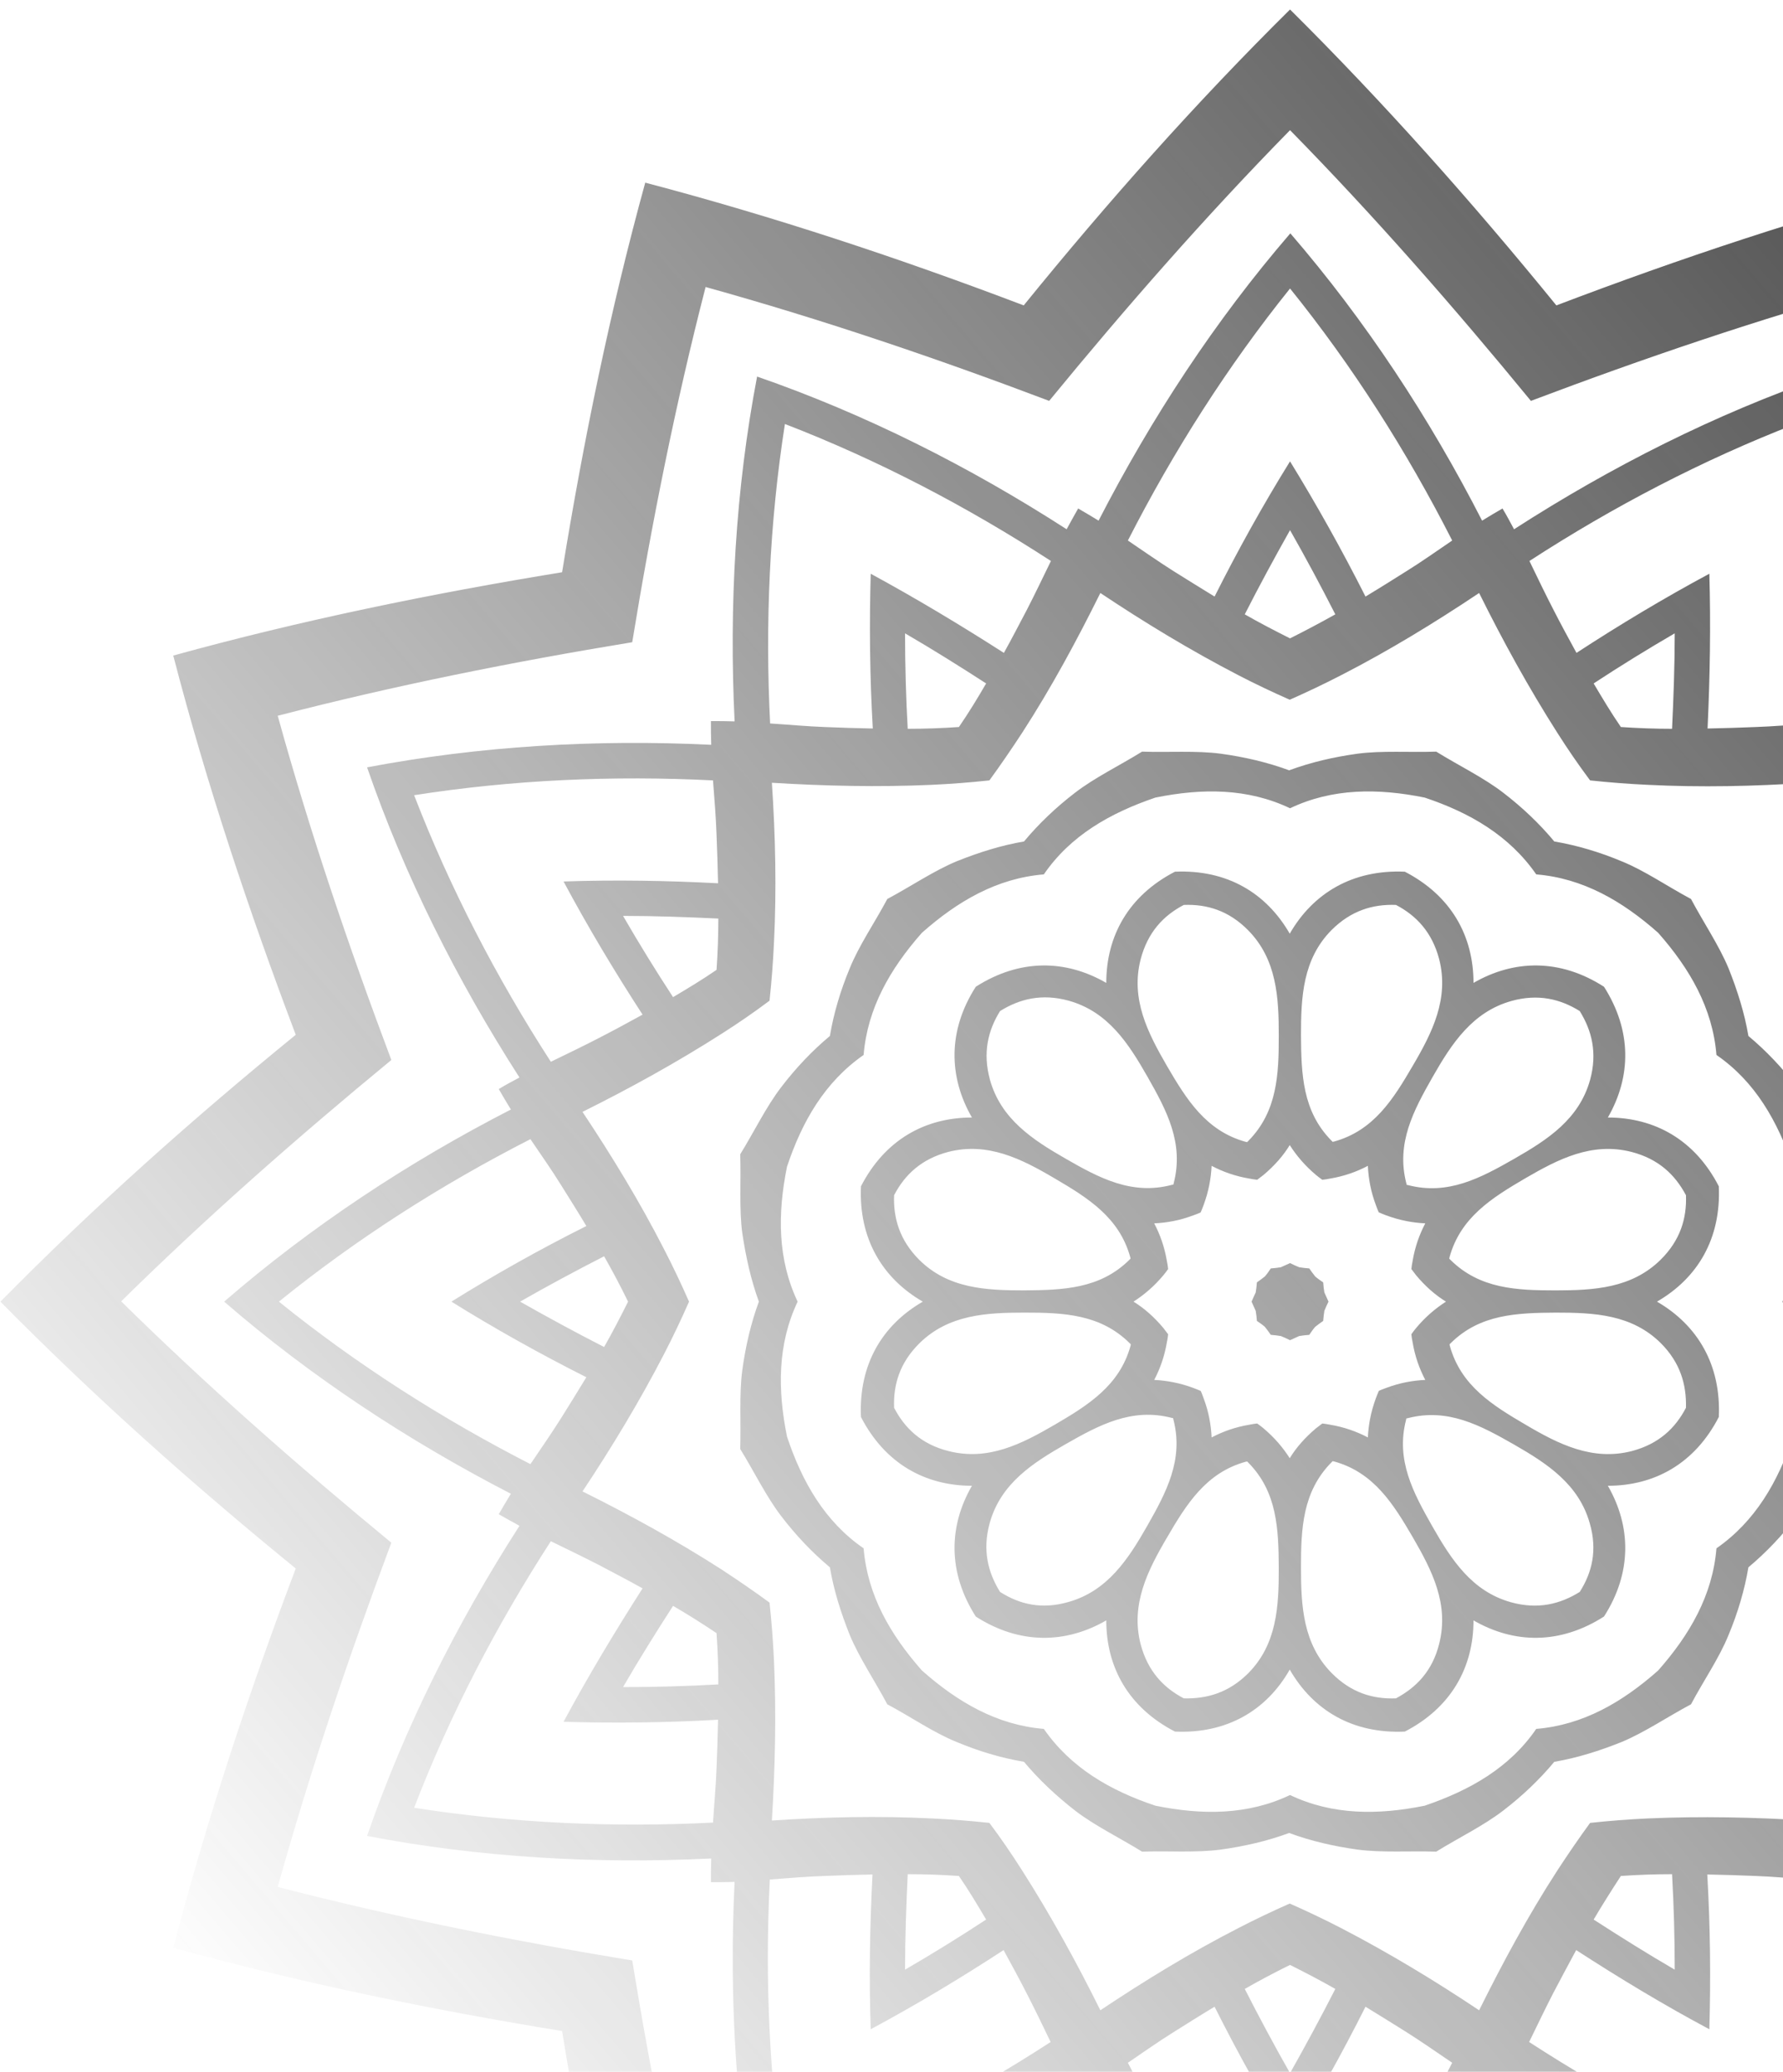 <svg width="173" height="201" viewBox="0 0 173 201" fill="none" xmlns="http://www.w3.org/2000/svg">
<g id="Group">
<path id="Vector" d="M0.043 126.286C9.087 135.462 18.705 144.035 28.697 152.176C24.132 164.229 20.084 176.484 16.81 188.969C29.214 192.392 41.847 194.981 54.538 197.052C56.605 209.767 59.189 222.424 62.606 234.852C75.067 231.601 87.298 227.516 99.328 222.942C107.454 232.924 116.039 242.59 125.169 251.651C134.328 242.59 142.884 232.953 151.01 222.942C163.04 227.516 175.271 231.572 187.732 234.852C191.149 222.424 193.733 209.767 195.8 197.052C208.491 194.981 221.124 192.392 233.528 188.969C230.283 176.484 226.206 164.229 221.641 152.176C231.604 144.035 241.251 135.434 250.295 126.286C241.251 117.109 231.633 108.537 221.641 100.396C226.206 88.343 230.254 76.088 233.528 63.603C221.124 60.18 208.491 57.591 195.8 55.52C193.733 42.805 191.149 30.148 187.732 17.72C175.271 20.971 163.04 25.056 151.01 29.63C142.884 19.648 134.299 9.982 125.169 0.921C116.01 9.982 107.454 19.619 99.328 29.63C87.298 25.056 75.067 21 62.606 17.72C59.189 30.148 56.605 42.805 54.538 55.52C41.847 57.591 29.214 60.18 16.81 63.603C20.055 76.088 24.132 88.343 28.697 100.396C18.705 108.537 9.087 117.109 0.043 126.286ZM86.752 136.584C86.666 134.341 87.298 132.212 89.222 130.313C92.035 127.552 95.682 127.35 99.414 127.35C103.176 127.35 106.765 127.494 109.607 130.313C109.636 130.342 109.693 130.4 109.722 130.428C109.722 130.486 109.693 130.515 109.693 130.572C108.631 134.427 105.587 136.325 102.343 138.224C99.127 140.094 95.883 141.762 92.035 140.784C89.394 140.123 87.786 138.569 86.752 136.584ZM86.752 115.959C87.786 113.974 89.394 112.449 92.007 111.759C95.825 110.781 99.099 112.42 102.314 114.319C105.559 116.218 108.602 118.116 109.665 121.971C109.665 122.028 109.693 122.057 109.693 122.115C109.665 122.143 109.607 122.201 109.578 122.23C106.736 125.049 103.147 125.164 99.386 125.193C95.653 125.193 92.007 125.02 89.193 122.23C87.298 120.331 86.666 118.202 86.752 115.959ZM97.031 98.094C98.926 96.915 101.08 96.368 103.692 97.088C107.511 98.152 109.492 101.23 111.33 104.452C113.196 107.731 114.89 110.896 113.885 114.779C113.885 114.837 113.856 114.866 113.856 114.923C113.799 114.923 113.77 114.952 113.713 114.952C109.837 115.987 106.65 114.29 103.405 112.42C100.19 110.579 97.118 108.566 96.055 104.768C95.337 102.151 95.854 99.993 97.031 98.094ZM114.861 87.796C117.101 87.71 119.226 88.343 121.121 90.27C123.877 93.089 124.078 96.743 124.078 100.482C124.078 104.251 123.934 107.846 121.121 110.694C121.092 110.723 121.034 110.781 121.006 110.809C120.948 110.809 120.92 110.781 120.862 110.781C117.015 109.716 115.12 106.667 113.225 103.416C111.359 100.194 109.693 96.944 110.669 93.089C111.359 90.443 112.88 88.832 114.861 87.796ZM135.448 87.796C137.429 88.832 138.951 90.443 139.64 93.06C140.616 96.886 138.979 100.166 137.084 103.388C135.189 106.638 133.294 109.688 129.447 110.752C129.39 110.752 129.361 110.781 129.303 110.781C129.275 110.752 129.217 110.694 129.189 110.666C126.375 107.818 126.26 104.222 126.231 100.453C126.231 96.714 126.404 93.06 129.189 90.241C131.084 88.343 133.208 87.71 135.448 87.796ZM153.278 98.094C154.455 99.993 155.001 102.151 154.283 104.768C153.22 108.594 150.148 110.579 146.933 112.42C143.659 114.29 140.501 115.987 136.625 114.981C136.568 114.981 136.539 114.952 136.481 114.952C136.481 114.894 136.453 114.866 136.453 114.808C135.448 110.924 137.142 107.76 139.008 104.481C140.846 101.259 142.855 98.181 146.645 97.116C149.23 96.397 151.383 96.915 153.278 98.094ZM163.585 115.959C163.672 118.202 163.04 120.331 161.116 122.23C158.302 124.991 154.656 125.193 150.924 125.193C147.162 125.193 143.573 125.049 140.731 122.23C140.702 122.201 140.645 122.143 140.616 122.115C140.616 122.057 140.645 122.028 140.645 121.971C141.707 118.116 144.75 116.218 147.995 114.319C151.211 112.449 154.455 110.781 158.302 111.759C160.944 112.449 162.523 113.974 163.585 115.959ZM163.585 136.584C162.552 138.569 160.944 140.094 158.331 140.784C154.513 141.762 151.239 140.123 148.024 138.224C144.779 136.325 141.736 134.427 140.673 130.572C140.673 130.515 140.645 130.486 140.645 130.428C140.673 130.4 140.731 130.342 140.76 130.313C143.602 127.494 147.191 127.379 150.952 127.35C154.685 127.35 158.331 127.523 161.145 130.313C163.04 132.212 163.643 134.341 163.585 136.584ZM153.278 154.449C151.383 155.628 149.23 156.175 146.617 155.455C142.798 154.391 140.817 151.313 138.979 148.091C137.113 144.812 135.419 141.647 136.424 137.764C136.424 137.706 136.453 137.678 136.453 137.62C136.51 137.62 136.539 137.591 136.596 137.591C140.472 136.584 143.631 138.282 146.904 140.151C150.12 141.993 153.192 144.006 154.254 147.803C155.001 150.392 154.484 152.55 153.278 154.449ZM135.448 164.776C133.208 164.862 131.084 164.229 129.189 162.302C126.432 159.483 126.231 155.829 126.231 152.09C126.231 148.321 126.375 144.725 129.189 141.877C129.217 141.849 129.275 141.791 129.303 141.762C129.361 141.762 129.39 141.791 129.447 141.791C133.294 142.856 135.189 145.905 137.084 149.155C138.951 152.377 140.616 155.628 139.64 159.483C138.979 162.129 137.429 163.711 135.448 164.776ZM114.861 164.776C112.88 163.74 111.359 162.129 110.669 159.511C109.693 155.685 111.33 152.406 113.225 149.184C115.12 145.934 117.015 142.884 120.862 141.82C120.92 141.82 120.948 141.791 121.006 141.791C121.034 141.82 121.092 141.877 121.121 141.906C123.934 144.754 124.049 148.35 124.078 152.118C124.078 155.858 123.906 159.511 121.121 162.331C119.226 164.229 117.101 164.833 114.861 164.776ZM97.031 154.449C95.854 152.55 95.309 150.392 96.026 147.775C97.089 143.949 100.161 141.964 103.377 140.123C106.65 138.253 109.808 136.556 113.684 137.562C113.742 137.562 113.77 137.591 113.828 137.591C113.828 137.649 113.856 137.678 113.856 137.735C114.861 141.619 113.167 144.783 111.301 148.062C109.464 151.284 107.454 154.362 103.664 155.427C101.08 156.175 98.926 155.657 97.031 154.449ZM60.941 126.286C60.194 127.782 59.419 129.278 58.615 130.687C55.858 129.278 53.16 127.811 50.461 126.286C53.131 124.761 55.858 123.294 58.615 121.885C59.419 123.294 60.194 124.761 60.941 126.286ZM69.525 94.096C68.147 95.045 66.712 95.908 65.305 96.743C63.611 94.153 62.003 91.536 60.452 88.86C63.553 88.86 66.626 88.975 69.698 89.119C69.698 90.759 69.64 92.427 69.525 94.096ZM93.04 70.536C91.375 70.651 89.71 70.709 88.073 70.709C87.901 67.631 87.815 64.524 87.815 61.446C90.485 62.999 93.098 64.639 95.682 66.307C94.849 67.746 93.988 69.155 93.04 70.536ZM125.169 61.935C123.676 61.187 122.183 60.41 120.776 59.605C122.183 56.843 123.647 54.139 125.169 51.435C126.691 54.11 128.155 56.843 129.562 59.605C128.126 60.41 126.662 61.187 125.169 61.935ZM157.269 70.536C156.321 69.155 155.46 67.717 154.627 66.307C157.211 64.61 159.824 62.999 162.494 61.446C162.494 64.552 162.38 67.631 162.236 70.709C160.628 70.709 158.963 70.651 157.269 70.536ZM180.784 94.096C180.669 92.427 180.612 90.759 180.612 89.119C183.684 88.947 186.785 88.86 189.857 88.86C188.306 91.536 186.67 94.153 185.005 96.743C183.598 95.908 182.191 95.045 180.784 94.096ZM189.397 126.286C190.144 124.79 190.919 123.294 191.723 121.885C194.479 123.294 197.178 124.761 199.877 126.286C197.207 127.811 194.479 129.278 191.723 130.687C190.919 129.249 190.144 127.782 189.397 126.286ZM180.784 158.447C182.162 157.498 183.598 156.635 185.005 155.801C186.699 158.39 188.306 161.007 189.857 163.683C186.756 163.683 183.684 163.568 180.612 163.424C180.612 161.813 180.669 160.144 180.784 158.447ZM157.269 182.007C158.934 181.892 160.599 181.834 162.236 181.834C162.408 184.912 162.494 188.019 162.494 191.097C159.824 189.544 157.211 187.904 154.627 186.236C155.46 184.826 156.35 183.417 157.269 182.007ZM125.169 190.637C126.662 191.385 128.155 192.162 129.562 192.967C128.155 195.729 126.691 198.433 125.169 201.137C123.647 198.462 122.183 195.729 120.776 192.967C122.183 192.162 123.647 191.385 125.169 190.637ZM93.04 182.007C93.988 183.388 94.849 184.826 95.682 186.236C93.098 187.933 90.485 189.544 87.815 191.097C87.815 187.991 87.93 184.912 88.073 181.834C89.71 181.834 91.375 181.892 93.04 182.007ZM69.525 158.447C69.64 160.116 69.698 161.784 69.698 163.424C66.626 163.596 63.525 163.683 60.452 163.683C62.003 161.007 63.639 158.39 65.305 155.801C66.74 156.635 68.147 157.527 69.525 158.447ZM43.8 126.286C48.049 128.932 52.442 131.378 56.892 133.621C56.031 135.031 55.198 136.383 54.423 137.62C53.533 139.03 52.499 140.525 51.466 142.05C42.823 137.62 34.583 132.356 27.061 126.286C34.554 120.216 42.795 114.952 51.466 110.522C52.499 112.046 53.533 113.513 54.423 114.952C55.198 116.189 56.031 117.512 56.892 118.95C52.413 121.194 48.049 123.639 43.8 126.286ZM54.681 85.523C57.036 89.925 59.62 94.24 62.347 98.44C60.883 99.245 59.505 99.993 58.213 100.655C56.72 101.431 55.112 102.208 53.447 103.014C48.164 94.844 43.656 86.156 40.182 77.152C49.714 75.656 59.476 75.225 69.181 75.714C69.324 77.555 69.468 79.339 69.525 81.007C69.583 82.474 69.64 84.056 69.669 85.696C64.702 85.437 59.706 85.351 54.681 85.523ZM84.484 55.664C84.341 60.669 84.398 65.703 84.685 70.68C83.02 70.651 81.441 70.594 80.005 70.536C78.34 70.478 76.531 70.306 74.722 70.191C74.234 60.468 74.665 50.687 76.158 41.136C85.173 44.617 93.816 49.134 101.97 54.427C101.166 56.066 100.391 57.706 99.615 59.202C98.926 60.496 98.209 61.906 97.405 63.344C93.184 60.64 88.877 58.051 84.484 55.664ZM125.169 44.761C122.527 49.019 120.087 53.42 117.847 57.879C116.441 57.016 115.091 56.181 113.856 55.405C112.45 54.513 110.957 53.477 109.435 52.442C113.856 43.783 119.111 35.527 125.169 27.99C131.227 35.498 136.481 43.754 140.903 52.442C139.381 53.477 137.917 54.513 136.481 55.405C135.247 56.181 133.926 57.016 132.491 57.879C130.222 53.391 127.782 49.019 125.169 44.761ZM165.854 55.664C161.461 58.023 157.154 60.611 152.962 63.344C152.158 61.877 151.412 60.496 150.751 59.202C149.976 57.706 149.201 56.095 148.397 54.427C156.551 49.134 165.222 44.617 174.209 41.136C175.702 50.687 176.133 60.468 175.644 70.191C173.807 70.335 172.027 70.478 170.361 70.536C168.897 70.594 167.318 70.651 165.681 70.68C165.911 65.703 165.997 60.698 165.854 55.664ZM195.628 85.523C190.632 85.38 185.607 85.437 180.64 85.725C180.669 84.056 180.726 82.474 180.784 81.036C180.841 79.367 181.014 77.555 181.128 75.743C190.833 75.254 200.595 75.685 210.127 77.181C206.653 86.214 202.146 94.873 196.863 103.042C195.226 102.237 193.589 101.46 192.096 100.684C190.804 99.993 189.397 99.274 187.962 98.469C190.689 94.24 193.274 89.925 195.628 85.523ZM206.538 126.286C202.289 123.639 197.896 121.194 193.446 118.95C194.307 117.512 195.14 116.189 195.915 114.952C196.805 113.542 197.839 112.046 198.872 110.522C207.515 114.952 215.755 120.216 223.277 126.286C215.784 132.356 207.543 137.62 198.872 142.05C197.839 140.525 196.805 139.058 195.915 137.62C195.14 136.383 194.307 135.06 193.446 133.621C197.896 131.349 202.289 128.904 206.538 126.286ZM195.628 167.048C193.274 162.647 190.689 158.332 187.962 154.132C189.426 153.327 190.804 152.579 192.096 151.917C193.589 151.14 195.197 150.364 196.863 149.558C202.146 157.728 206.653 166.415 210.127 175.419C200.595 176.915 190.833 177.347 181.128 176.858C180.985 175.017 180.841 173.233 180.784 171.565C180.726 170.098 180.669 168.515 180.64 166.876C185.636 167.106 190.632 167.192 195.628 167.048ZM165.854 196.879C165.997 191.874 165.94 186.84 165.653 181.863C167.318 181.892 168.897 181.95 170.333 182.007C171.998 182.065 173.807 182.237 175.616 182.352C176.104 192.075 175.673 201.856 174.18 211.407C165.165 207.926 156.522 203.409 148.368 198.116C149.172 196.477 149.947 194.837 150.723 193.341C151.412 192.047 152.129 190.666 152.933 189.199C157.154 191.932 161.432 194.521 165.854 196.879ZM125.169 207.811C127.81 203.553 130.251 199.152 132.491 194.693C133.897 195.556 135.247 196.39 136.481 197.167C137.888 198.059 139.381 199.094 140.903 200.13C136.481 208.789 131.227 217.045 125.169 224.582C119.111 217.074 113.856 208.818 109.435 200.13C110.957 199.094 112.421 198.059 113.856 197.167C115.091 196.39 116.412 195.556 117.847 194.693C120.087 199.152 122.527 203.553 125.169 207.811ZM84.484 196.879C88.877 194.521 93.184 191.932 97.376 189.199C98.18 190.666 98.926 192.047 99.587 193.341C100.362 194.837 101.137 196.448 101.941 198.116C93.787 203.409 85.116 207.926 76.129 211.407C74.636 201.856 74.205 192.075 74.694 182.352C76.531 182.208 78.311 182.065 79.977 182.007C81.441 181.95 83.02 181.892 84.656 181.863C84.398 186.869 84.312 191.874 84.484 196.879ZM54.681 167.048C59.677 167.192 64.702 167.135 69.669 166.847C69.64 168.515 69.583 170.098 69.525 171.536C69.468 173.204 69.296 175.017 69.181 176.829C59.476 177.318 49.714 176.887 40.182 175.391C43.656 166.358 48.164 157.699 53.447 149.529C55.083 150.335 56.72 151.112 58.213 151.888C59.505 152.579 60.912 153.298 62.347 154.103C59.648 158.332 57.064 162.618 54.681 167.048ZM73.631 126.286C72.856 128.386 72.339 130.63 72.023 132.931C71.707 135.319 71.908 138.023 71.822 140.583C73.172 142.769 74.349 145.214 75.813 147.113C77.22 148.954 78.799 150.623 80.522 152.061C80.895 154.276 81.584 156.462 82.446 158.62C83.365 160.835 84.886 163.079 86.092 165.351C88.36 166.559 90.6 168.113 92.811 169.004C94.935 169.896 97.146 170.558 99.357 170.932C100.793 172.658 102.487 174.24 104.295 175.65C106.19 177.117 108.631 178.296 110.813 179.648C113.397 179.562 116.096 179.763 118.45 179.447C120.747 179.13 122.987 178.613 125.083 177.836C127.179 178.613 129.418 179.13 131.715 179.447C134.098 179.763 136.797 179.562 139.353 179.648C141.535 178.296 143.975 177.117 145.87 175.65C147.708 174.24 149.373 172.658 150.809 170.932C153.019 170.558 155.202 169.867 157.355 169.004C159.566 168.084 161.805 166.559 164.074 165.351C165.279 163.079 166.83 160.835 167.72 158.62C168.61 156.491 169.27 154.276 169.644 152.061C171.366 150.623 172.946 148.954 174.352 147.113C175.817 145.214 176.994 142.769 178.343 140.583C178.257 137.994 178.458 135.29 178.142 132.931C177.827 130.63 177.31 128.386 176.535 126.286C177.31 124.186 177.827 121.942 178.142 119.641C178.458 117.253 178.257 114.549 178.343 111.989C176.994 109.803 175.817 107.357 174.352 105.459C172.946 103.618 171.366 101.949 169.644 100.511C169.27 98.296 168.581 96.11 167.72 93.952C166.801 91.737 165.279 89.493 164.074 87.221C161.805 86.013 159.566 84.459 157.355 83.567C155.23 82.676 153.019 82.014 150.809 81.64C149.373 79.914 147.708 78.332 145.87 76.922C143.975 75.455 141.535 74.276 139.353 72.924C136.769 73.01 134.07 72.809 131.715 73.125C129.418 73.441 127.179 73.959 125.083 74.736C122.987 73.959 120.747 73.441 118.45 73.125C116.067 72.809 113.368 73.01 110.813 72.924C108.631 74.276 106.19 75.455 104.295 76.922C102.458 78.332 100.793 79.914 99.357 81.64C97.146 82.014 94.964 82.704 92.811 83.567C90.6 84.488 88.36 86.013 86.092 87.221C84.886 89.493 83.336 91.737 82.446 93.952C81.556 96.081 80.895 98.296 80.522 100.511C78.799 101.949 77.22 103.618 75.813 105.459C74.349 107.357 73.172 109.803 71.822 111.989C71.908 114.578 71.707 117.282 72.023 119.641C72.368 121.942 72.856 124.157 73.631 126.286ZM56.519 144.697C59.39 140.382 62.06 135.952 64.443 131.349C65.305 129.68 66.109 127.983 66.855 126.286C66.109 124.589 65.305 122.891 64.443 121.223C62.089 116.62 59.39 112.19 56.519 107.875C61.142 105.574 65.678 103.071 70.042 100.281C71.621 99.274 73.172 98.21 74.665 97.088C74.866 95.218 75.009 93.348 75.096 91.478C75.354 86.3 75.239 81.122 74.894 75.944C80.063 76.261 85.231 76.376 90.399 76.145C92.265 76.059 94.131 75.915 95.998 75.714C97.089 74.218 98.151 72.665 99.185 71.083C101.998 66.739 104.468 62.165 106.765 57.533C111.071 60.41 115.493 63.085 120.087 65.473C121.752 66.336 123.446 67.141 125.14 67.889C126.834 67.141 128.528 66.336 130.194 65.473C134.787 63.114 139.209 60.41 143.516 57.533C145.813 62.165 148.311 66.71 151.096 71.083C152.101 72.665 153.163 74.218 154.283 75.714C156.149 75.915 158.015 76.059 159.882 76.145C165.05 76.404 170.218 76.289 175.386 75.944C175.07 81.122 174.955 86.3 175.185 91.478C175.271 93.348 175.415 95.218 175.616 97.088C177.109 98.181 178.659 99.245 180.238 100.281C184.574 103.1 189.139 105.574 193.762 107.875C190.89 112.19 188.22 116.62 185.837 121.223C184.976 122.891 184.172 124.589 183.425 126.286C184.172 127.983 184.976 129.68 185.837 131.349C188.192 135.952 190.89 140.382 193.762 144.697C189.139 146.998 184.603 149.501 180.238 152.291C178.659 153.298 177.109 154.362 175.616 155.484C175.415 157.354 175.271 159.224 175.185 161.094C174.927 166.272 175.042 171.45 175.386 176.628C170.218 176.311 165.05 176.196 159.882 176.426C158.015 176.513 156.149 176.656 154.283 176.858C153.192 178.354 152.129 179.907 151.096 181.489C148.282 185.833 145.813 190.407 143.516 195.038C139.209 192.162 134.787 189.486 130.194 187.099C128.528 186.236 126.834 185.43 125.14 184.682C123.446 185.43 121.752 186.236 120.087 187.099C115.493 189.458 111.071 192.162 106.765 195.038C104.468 190.407 101.97 185.862 99.185 181.489C98.18 179.907 97.118 178.354 95.998 176.858C94.131 176.656 92.265 176.513 90.399 176.426C85.231 176.167 80.063 176.282 74.894 176.628C75.21 171.45 75.325 166.272 75.096 161.094C75.009 159.224 74.866 157.354 74.665 155.484C73.172 154.391 71.621 153.327 70.042 152.291C65.707 149.501 61.142 146.998 56.519 144.697ZM113.34 129.45C113.196 129.249 113.024 129.048 112.88 128.846C111.99 127.782 111.014 126.919 109.98 126.286C111.014 125.624 111.99 124.79 112.88 123.726C113.053 123.524 113.196 123.323 113.34 123.122C113.311 122.863 113.282 122.633 113.225 122.374C112.995 120.993 112.564 119.785 111.99 118.691C113.225 118.634 114.488 118.404 115.78 117.915C116.01 117.828 116.268 117.742 116.498 117.627C116.584 117.397 116.699 117.167 116.785 116.908C117.273 115.585 117.503 114.319 117.56 113.111C118.651 113.686 119.857 114.118 121.235 114.348C121.494 114.405 121.752 114.434 121.982 114.463C122.183 114.319 122.384 114.146 122.585 114.003C123.647 113.111 124.509 112.133 125.14 111.097C125.801 112.133 126.633 113.111 127.696 114.003C127.897 114.175 128.098 114.319 128.299 114.463C128.557 114.434 128.787 114.405 129.045 114.348C130.423 114.118 131.629 113.686 132.72 113.111C132.778 114.348 133.007 115.613 133.495 116.908C133.582 117.138 133.668 117.397 133.783 117.627C134.012 117.713 134.242 117.828 134.5 117.915C135.821 118.404 137.084 118.634 138.29 118.691C137.716 119.785 137.285 120.993 137.056 122.374C136.998 122.633 136.97 122.891 136.941 123.122C137.084 123.323 137.257 123.524 137.4 123.726C138.29 124.79 139.266 125.653 140.3 126.286C139.266 126.948 138.29 127.782 137.4 128.846C137.228 129.048 137.084 129.249 136.941 129.45C136.97 129.709 136.998 129.939 137.056 130.198C137.285 131.579 137.716 132.787 138.29 133.88C137.056 133.938 135.792 134.168 134.5 134.657C134.271 134.743 134.012 134.83 133.783 134.945C133.696 135.175 133.582 135.405 133.495 135.664C133.007 136.987 132.778 138.253 132.72 139.461C131.629 138.886 130.423 138.454 129.045 138.224C128.787 138.167 128.528 138.138 128.299 138.109C128.098 138.253 127.897 138.425 127.696 138.569C126.633 139.461 125.772 140.439 125.14 141.475C124.48 140.439 123.647 139.461 122.585 138.569C122.384 138.397 122.183 138.253 121.982 138.109C121.724 138.138 121.494 138.167 121.235 138.224C119.857 138.454 118.651 138.886 117.56 139.461C117.503 138.224 117.273 136.958 116.785 135.664C116.699 135.434 116.613 135.175 116.498 134.945C116.268 134.858 116.039 134.743 115.78 134.657C114.459 134.168 113.196 133.938 111.99 133.88C112.564 132.787 112.995 131.579 113.225 130.198C113.282 129.968 113.311 129.709 113.34 129.45ZM89.537 126.286C85.604 128.558 83.307 132.384 83.537 137.476C85.862 141.993 89.767 144.15 94.304 144.15C92.035 148.091 91.949 152.55 94.677 156.836C98.926 159.569 103.405 159.483 107.339 157.21C107.339 161.755 109.492 165.668 114 167.998C119.053 168.228 122.901 165.926 125.14 161.985C127.409 165.926 131.227 168.228 136.309 167.998C140.817 165.668 142.97 161.755 142.97 157.21C146.904 159.483 151.354 159.569 155.632 156.836C158.36 152.579 158.274 148.091 156.006 144.15C160.542 144.15 164.447 141.993 166.772 137.476C167.002 132.413 164.705 128.558 160.772 126.286C164.705 124.013 167.002 120.187 166.772 115.096C164.447 110.579 160.542 108.422 156.006 108.422C158.274 104.481 158.36 100.022 155.632 95.736C151.383 93.003 146.904 93.089 142.97 95.362C142.97 90.817 140.817 86.904 136.309 84.574C131.256 84.344 127.409 86.645 125.14 90.586C122.872 86.645 119.053 84.344 114 84.574C109.492 86.904 107.339 90.817 107.339 95.362C103.405 93.089 98.955 93.003 94.677 95.736C91.949 99.993 92.035 104.481 94.304 108.422C89.767 108.422 85.862 110.579 83.537 115.096C83.307 120.159 85.604 124.013 89.537 126.286ZM76.359 139.375C75.44 134.83 75.44 130.4 77.392 126.286C75.44 122.172 75.44 117.742 76.359 113.197C77.823 108.796 80.034 104.97 83.795 102.352C84.168 97.807 86.379 93.981 89.451 90.5C92.925 87.422 96.744 85.207 101.281 84.833C103.865 81.065 107.712 78.878 112.105 77.382C116.642 76.462 121.063 76.462 125.169 78.418C129.275 76.462 133.696 76.462 138.233 77.382C142.626 78.85 146.444 81.065 149.057 84.833C153.594 85.207 157.412 87.422 160.887 90.5C163.959 93.981 166.17 97.807 166.543 102.352C170.304 104.941 172.486 108.796 173.979 113.197C174.898 117.742 174.898 122.172 172.946 126.286C174.898 130.4 174.898 134.83 173.979 139.375C172.515 143.776 170.304 147.602 166.543 150.22C166.17 154.765 163.959 158.591 160.887 162.072C157.412 165.15 153.594 167.365 149.057 167.739C146.473 171.507 142.626 173.693 138.233 175.189C133.696 176.11 129.275 176.11 125.169 174.154C121.063 176.11 116.642 176.11 112.105 175.189C107.712 173.722 103.893 171.507 101.281 167.739C96.744 167.365 92.925 165.15 89.451 162.072C86.379 158.591 84.168 154.765 83.795 150.22C80.034 147.631 77.823 143.776 76.359 139.375ZM121.436 126.286C121.58 126.574 121.695 126.89 121.838 127.178C121.896 127.494 121.925 127.811 121.953 128.156C122.212 128.328 122.499 128.53 122.728 128.731C122.929 128.99 123.13 129.249 123.303 129.508C123.619 129.537 123.963 129.565 124.279 129.623C124.566 129.738 124.882 129.882 125.169 130.026C125.456 129.882 125.772 129.767 126.059 129.623C126.375 129.565 126.691 129.537 127.035 129.508C127.208 129.249 127.409 128.961 127.609 128.731C127.868 128.53 128.126 128.328 128.385 128.156C128.413 127.839 128.442 127.494 128.5 127.178C128.614 126.89 128.758 126.574 128.902 126.286C128.758 125.998 128.643 125.682 128.5 125.394C128.442 125.078 128.413 124.761 128.385 124.416C128.126 124.243 127.839 124.042 127.609 123.841C127.409 123.582 127.208 123.323 127.035 123.064C126.719 123.035 126.375 123.006 126.059 122.949C125.772 122.834 125.456 122.69 125.169 122.546C124.882 122.69 124.566 122.805 124.279 122.949C123.963 123.006 123.647 123.035 123.303 123.064C123.13 123.323 122.929 123.611 122.728 123.841C122.47 124.042 122.212 124.243 121.953 124.416C121.925 124.732 121.896 125.078 121.838 125.394C121.695 125.682 121.58 125.969 121.436 126.286ZM21.749 126.286C30.19 133.593 39.608 139.777 49.571 144.927C49.169 145.588 48.767 146.25 48.393 146.912C49.054 147.286 49.714 147.66 50.403 148.034C44.345 157.469 39.263 167.566 35.617 178.124C46.556 180.223 57.811 180.856 69.008 180.31C68.98 181.087 68.98 181.834 68.98 182.611C69.726 182.611 70.502 182.611 71.277 182.582C70.731 193.801 71.392 205.078 73.459 216.038C83.996 212.385 94.074 207.293 103.492 201.223C103.865 201.914 104.209 202.575 104.611 203.237C105.272 202.863 105.932 202.46 106.592 202.057C111.703 212.039 117.905 221.475 125.198 229.932C132.491 221.475 138.664 212.039 143.803 202.057C144.463 202.46 145.124 202.863 145.784 203.237C146.157 202.575 146.531 201.914 146.904 201.223C156.321 207.293 166.399 212.385 176.936 216.038C179.032 205.078 179.664 193.801 179.119 182.582C179.894 182.611 180.64 182.611 181.416 182.611C181.416 181.863 181.416 181.087 181.387 180.31C192.584 180.856 203.84 180.195 214.779 178.124C211.132 167.566 206.05 157.469 199.992 148.034C200.681 147.66 201.342 147.314 202.002 146.912C201.629 146.25 201.227 145.588 200.825 144.927C210.788 139.806 220.234 133.593 228.647 126.286C220.205 118.979 210.788 112.794 200.825 107.645C201.227 106.983 201.629 106.322 202.002 105.66C201.342 105.286 200.681 104.912 199.992 104.538C206.05 95.103 211.132 85.006 214.779 74.448C203.84 72.348 192.584 71.715 181.387 72.262C181.416 71.485 181.416 70.737 181.416 69.961C180.669 69.961 179.894 69.961 179.119 69.989C179.664 58.77 179.004 47.494 176.936 36.534C166.399 40.187 156.321 45.279 146.904 51.349C146.531 50.658 146.186 49.997 145.784 49.335C145.124 49.709 144.463 50.112 143.803 50.514C138.692 40.532 132.491 31.097 125.198 22.639C117.905 31.097 111.732 40.532 106.592 50.514C105.932 50.112 105.272 49.709 104.611 49.335C104.238 49.997 103.865 50.658 103.492 51.349C94.074 45.279 83.996 40.187 73.459 36.534C71.363 47.494 70.731 58.77 71.277 69.989C70.502 69.961 69.755 69.961 68.98 69.961C68.98 70.709 68.98 71.485 69.008 72.262C57.811 71.715 46.556 72.377 35.617 74.448C39.263 85.006 44.345 95.103 50.403 104.538C49.714 104.912 49.054 105.257 48.393 105.66C48.767 106.322 49.169 106.983 49.571 107.645C39.608 112.766 30.19 118.979 21.749 126.286ZM37.971 149.673C28.927 142.223 20.112 134.484 11.757 126.257C20.112 118.03 28.927 110.292 37.971 102.841C33.837 91.852 30.075 80.748 26.946 69.443C38.287 66.509 49.772 64.207 61.343 62.309C63.237 50.745 65.534 39.209 68.463 27.846C79.747 30.982 90.858 34.75 101.798 38.893C109.234 29.831 116.957 21 125.169 12.629C133.381 21 141.104 29.831 148.54 38.893C159.508 34.75 170.591 30.982 181.875 27.846C184.804 39.209 187.1 50.716 188.995 62.309C200.538 64.207 212.051 66.509 223.392 69.443C220.263 80.748 216.501 91.881 212.367 102.841C221.411 110.292 230.226 118.03 238.581 126.257C230.226 134.484 221.411 142.223 212.367 149.673C216.501 160.662 220.263 171.766 223.392 183.071C212.051 186.006 200.566 188.307 188.995 190.206C187.1 201.77 184.804 213.305 181.875 224.668C170.591 221.533 159.48 217.764 148.54 213.622C141.104 222.683 133.381 231.515 125.169 239.886C116.957 231.515 109.234 222.683 101.798 213.622C90.83 217.764 79.747 221.533 68.463 224.668C65.534 213.305 63.237 201.799 61.343 190.206C49.8 188.307 38.287 186.006 26.946 183.071C30.104 171.766 33.865 160.662 37.971 149.673Z" fill="url(#paint0_linear_1_1625)"/>
</g>
<defs>
<linearGradient id="paint0_linear_1_1625" x1="234.527" y1="-27.066" x2="-0.336" y2="173.75" gradientUnits="userSpaceOnUse">
<stop stop-color="#232323"/>
<stop offset="1" stop-color="#232323" stop-opacity="0"/>
</linearGradient>
</defs>
</svg>
